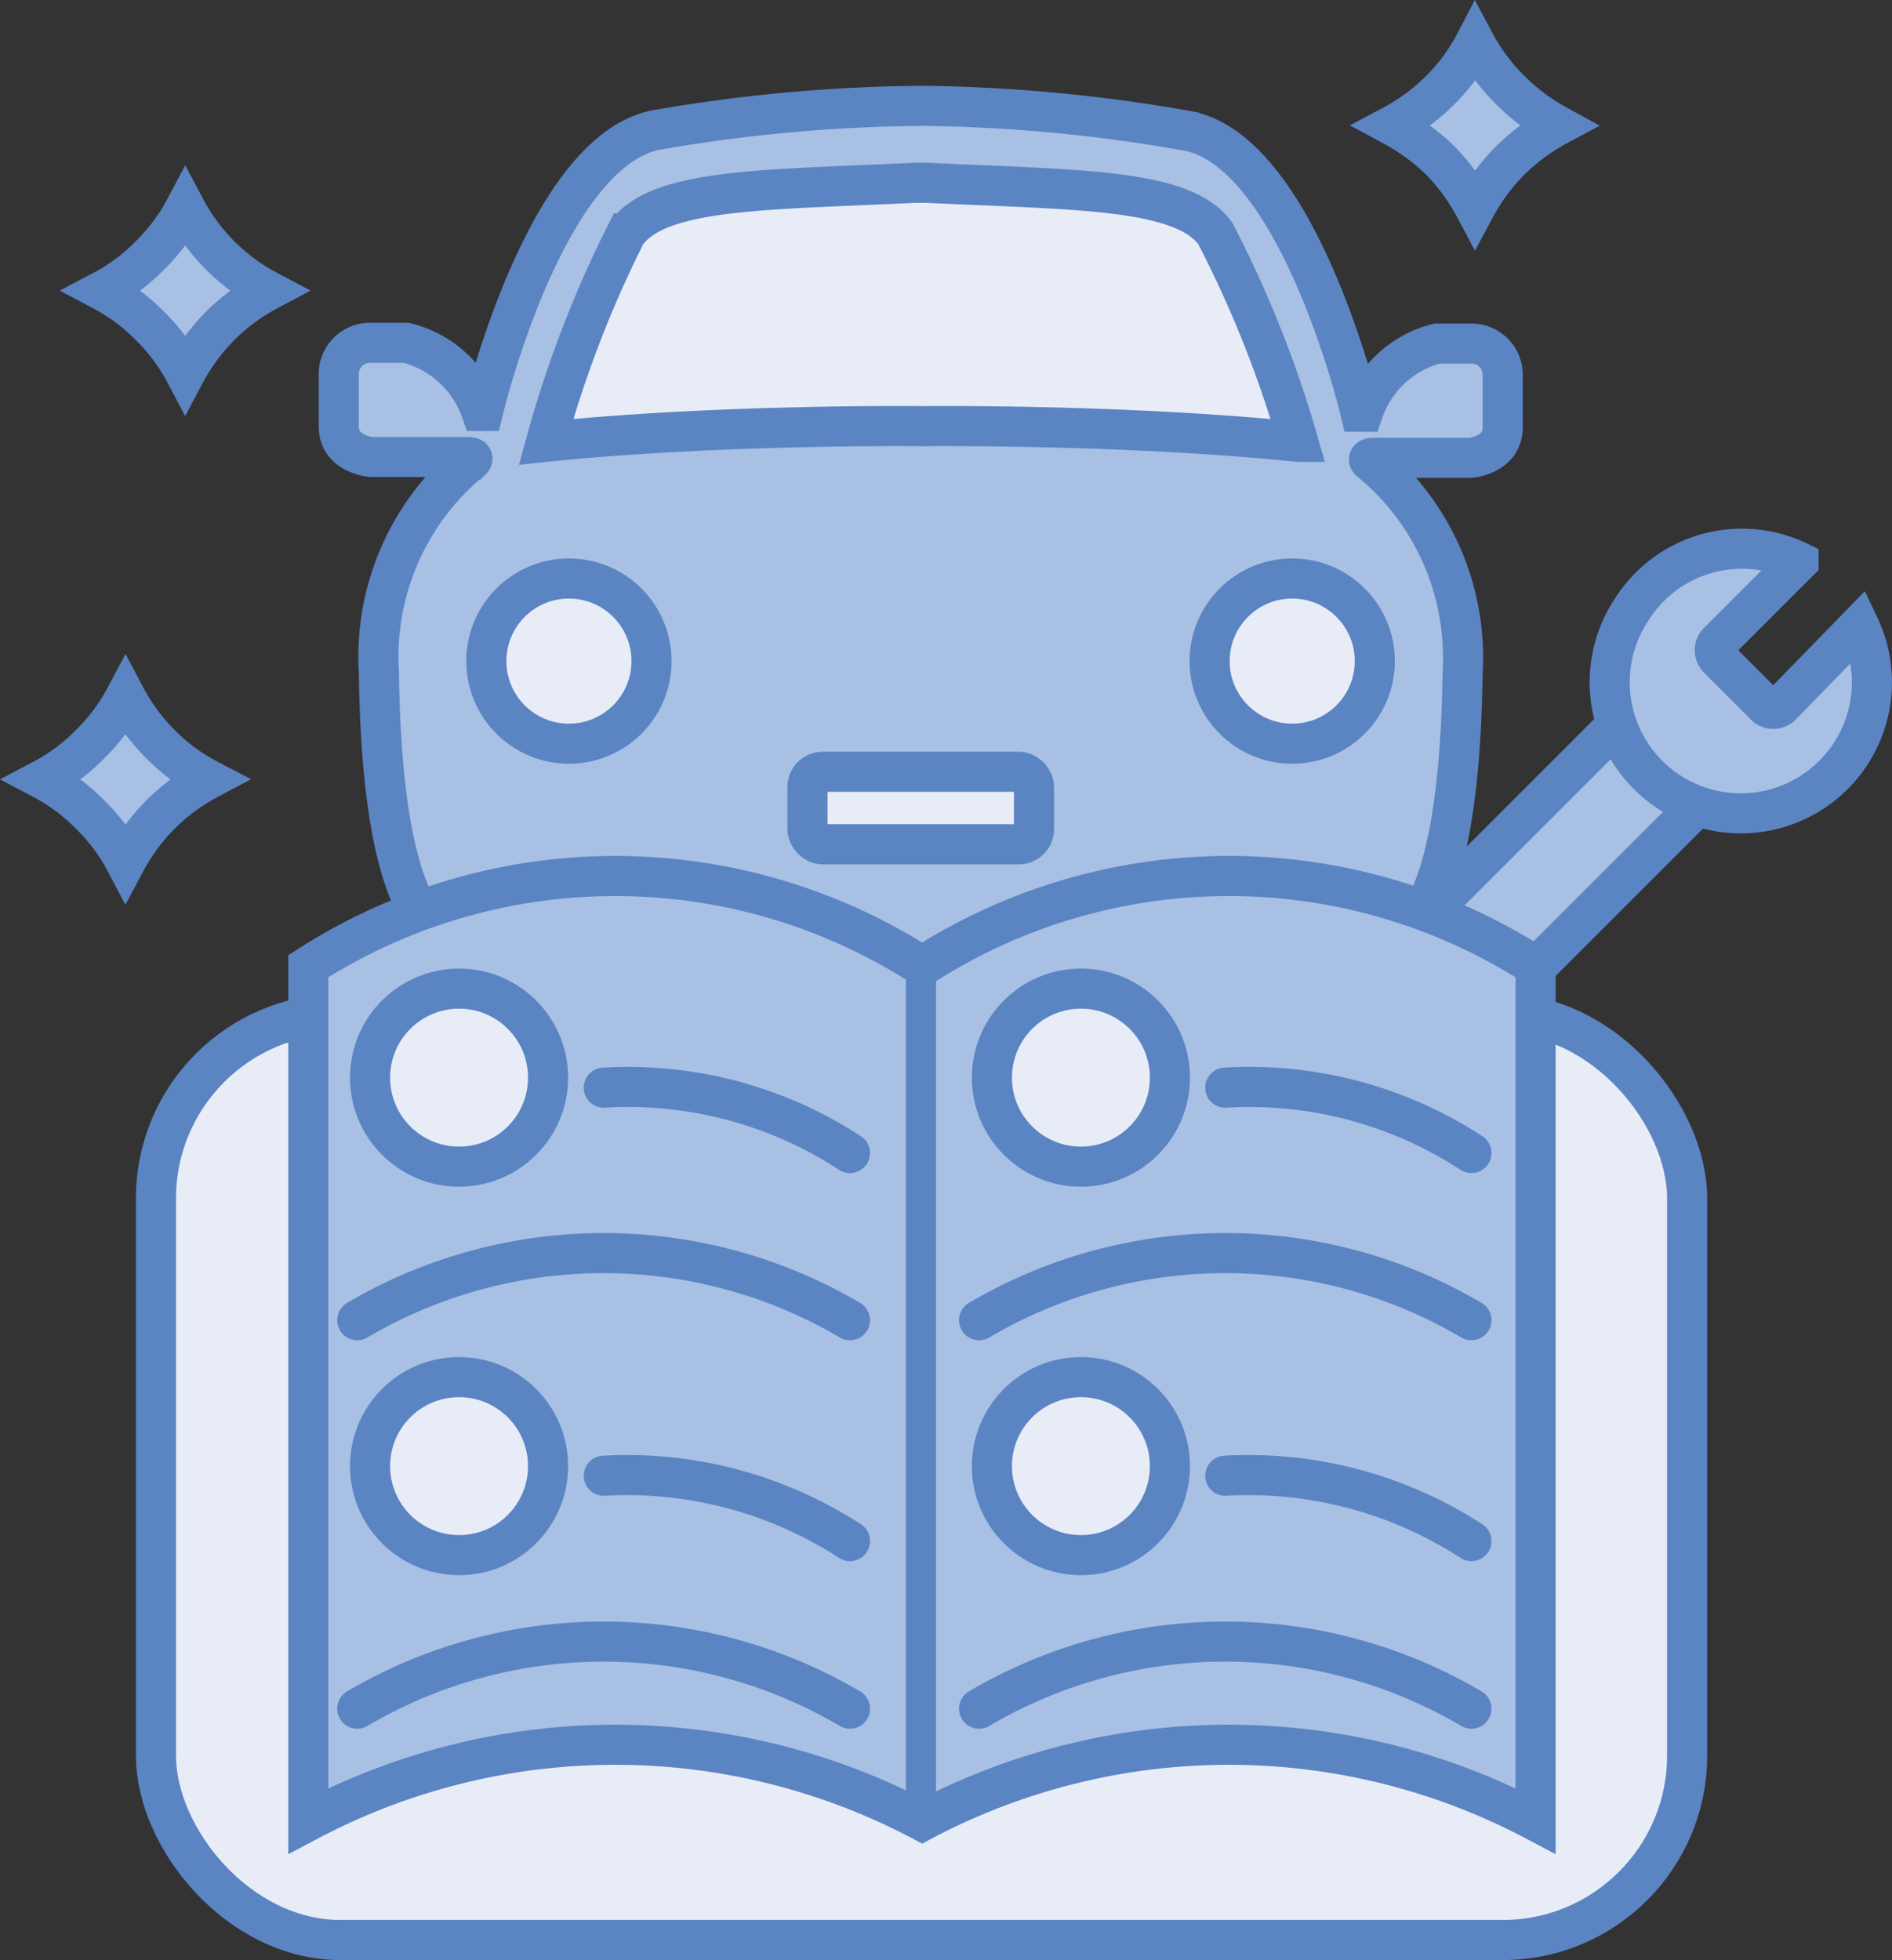 <svg xmlns="http://www.w3.org/2000/svg" viewBox="0 0 47.19 48.89"><rect x="0" y="0" width="47.19" height="48.89" fill="#333333" stroke="none"/><defs><style>.cls-1{fill:#a8c0e4;}.cls-1,.cls-2,.cls-3,.cls-4{stroke:#5b84c3;stroke-miterlimit:10;}.cls-2{fill:#e8ecf7;}.cls-3,.cls-4{fill:none;stroke-linecap:round;}.cls-3{stroke-width:0.75px;}</style></defs><title>aboutW-icon-2</title><g id="Layer_2" data-name="Layer 2"><g id="Layer_1-2" data-name="Layer 1"><g id="aboutW-icon-2"><path class="cls-1" d="M5.19,19.44A5,5,0,0,0,4,20.32a5.06,5.06,0,0,0-.87,1.18,4.75,4.75,0,0,0-.88-1.18,4.79,4.79,0,0,0-1.18-.88,4.75,4.75,0,0,0,1.18-.88,4.79,4.79,0,0,0,.88-1.18A4.93,4.93,0,0,0,4,18.56,4.77,4.77,0,0,0,5.19,19.44Z"/><path class="cls-1" d="M6.68,7.25a5,5,0,0,0-1.19.88,5.06,5.06,0,0,0-.87,1.18,4.75,4.75,0,0,0-.88-1.18,4.79,4.79,0,0,0-1.18-.88,4.75,4.75,0,0,0,1.18-.88,4.79,4.79,0,0,0,.88-1.18A4.95,4.95,0,0,0,6.68,7.25Z"/><path class="cls-1" d="M38.85,3.13A5.13,5.13,0,0,0,37.67,4a5.08,5.08,0,0,0-.88,1.19A5.15,5.15,0,0,0,35.92,4a5.39,5.39,0,0,0-1.19-.87,5,5,0,0,0,1.19-.88,4.79,4.79,0,0,0,.87-1.18,4.93,4.93,0,0,0,.88,1.18A5.22,5.22,0,0,0,38.85,3.13Z"/><rect class="cls-2" x="3.89" y="25.29" width="38.19" height="23.1" rx="4.6"/><path class="cls-1" d="M36.71,8.57h-.87A2.64,2.64,0,0,0,34,10.27h-.07s-1.52-6.43-4.28-7A40.09,40.09,0,0,0,23,2.64a40.18,40.18,0,0,0-6.67.61c-2.76.59-4.28,7-4.28,7H12a2.66,2.66,0,0,0-1.87-1.7H9.22a.78.78,0,0,0-.77.74v1.35c0,.7.82.76.82.76h2.39c.18,0,.11.07.11.07a6.34,6.34,0,0,0-2.32,5.3c.08,5.92,1.37,6.5,1.69,6.54s.3.27.3.27v1.67a.92.92,0,0,0,.75.95h2.17a.94.94,0,0,0,.94-.95V23.94a64.69,64.69,0,0,0,7.67.24,64.53,64.53,0,0,0,7.66-.24v1.33a.94.94,0,0,0,.94.95h2.17a.92.92,0,0,0,.75-.95V23.6s0-.22.3-.27,1.61-.62,1.69-6.54a6.34,6.34,0,0,0-2.32-5.3s-.07-.07.11-.07h2.4s.81-.06.81-.76V9.31A.78.78,0,0,0,36.71,8.57Z"/><path class="cls-2" d="M30.31,5.82c-.82-1.12-3.42-1.08-7.19-1.26h-.31c-3.77.18-6.37.14-7.19,1.26a28,28,0,0,0-2,5.2C18,10.57,23,10.63,23,10.63s4.94-.06,9.38.39A28,28,0,0,0,30.31,5.82Z"/><circle class="cls-2" cx="14.19" cy="16.49" r="2.06"/><circle class="cls-2" cx="32.23" cy="16.49" r="2.06"/><rect class="cls-2" x="20.14" y="19.25" width="5.65" height="1.81" rx="0.38"/><rect class="cls-1" x="33.7" y="20.63" width="9.34" height="2.85" transform="translate(-4.36 33.59) rotate(-45)"/><path class="cls-1" d="M31.63,24.27a3.26,3.26,0,0,0-1.14,4.12l1.95-2a.29.29,0,0,1,.42,0L34,27.57A.31.31,0,0,1,34,28l-2,2a3.26,3.26,0,1,0-.41-5.67Z"/><path class="cls-1" d="M44,17.57l-1.14-1.14a.29.29,0,0,1,0-.42l2-2A3.25,3.25,0,0,0,40.7,15.2a3.27,3.27,0,1,0,5.67.41l-1.95,2A.29.29,0,0,1,44,17.57Z"/><path class="cls-1" d="M30.62,21.85A14.15,14.15,0,0,0,23,24.1a14.15,14.15,0,0,0-15.31,0V45.42a16.37,16.37,0,0,1,15.31,0,16.35,16.35,0,0,1,15.3,0V24.1A14.15,14.15,0,0,0,30.62,21.85Z"/><line class="cls-3" x1="22.97" y1="24.1" x2="22.97" y2="45.42"/><path class="cls-4" d="M8.91,42.62a12.12,12.12,0,0,1,12.29,0"/><path class="cls-4" d="M15.06,36.81a10.21,10.21,0,0,1,6.14,1.63"/><circle class="cls-2" cx="11.45" cy="36.57" r="2.22"/><path class="cls-4" d="M8.91,32.93a12.12,12.12,0,0,1,12.29,0"/><path class="cls-4" d="M15.06,27.13a10.12,10.12,0,0,1,6.14,1.63"/><circle class="cls-2" cx="11.45" cy="26.88" r="2.22"/><path class="cls-4" d="M24.42,42.62a12.1,12.1,0,0,1,12.28,0"/><path class="cls-4" d="M30.56,36.81a10.21,10.21,0,0,1,6.14,1.63"/><circle class="cls-2" cx="26.96" cy="36.57" r="2.22"/><path class="cls-4" d="M24.42,32.93a12.1,12.1,0,0,1,12.28,0"/><path class="cls-4" d="M30.56,27.13a10.12,10.12,0,0,1,6.14,1.63"/><circle class="cls-2" cx="26.96" cy="26.88" r="2.22"/></g></g></g></svg>
